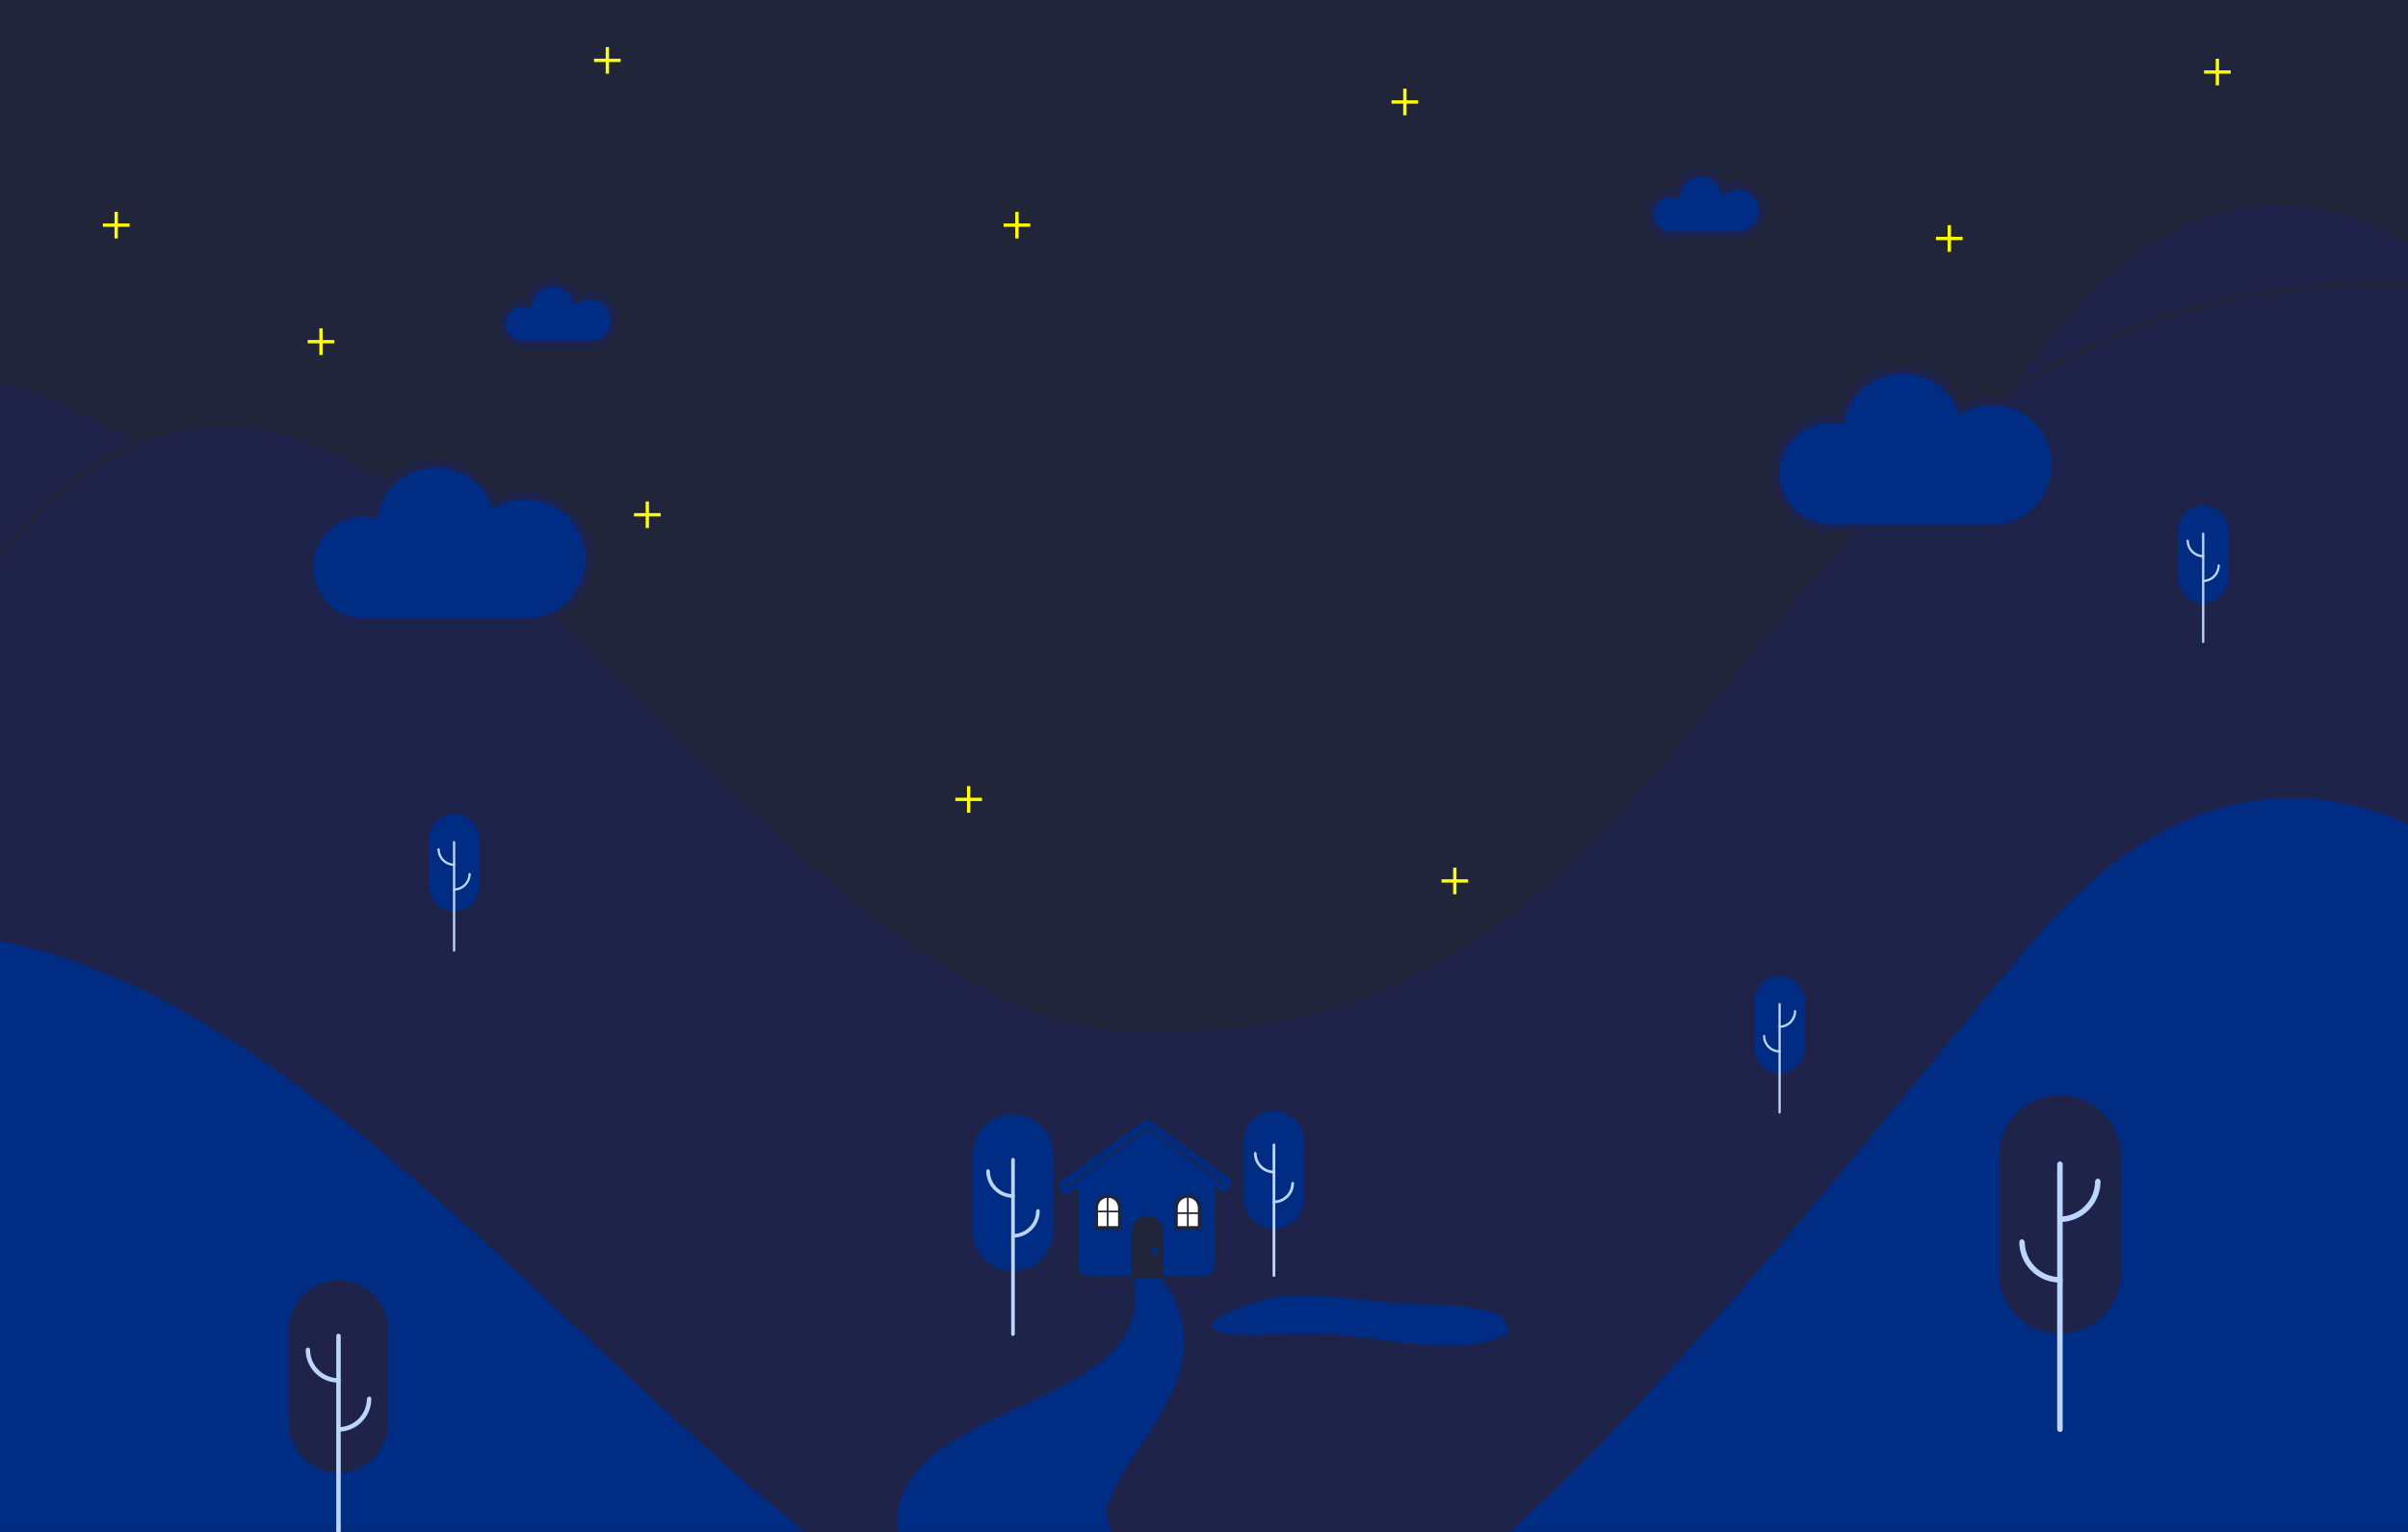 <svg width="2200" height="1400" viewBox="0 0 2200 1400" fill="none" xmlns="http://www.w3.org/2000/svg">
<rect x="0" y="0" width="2200" height="1400" fill="#808080" stroke="none"/>
<g clip-path="url(#clip0_643_461)">
<g clip-path="url(#clip1_643_461)">
<mask id="path-1-inside-1_643_461" fill="white">
<path d="M0 0H2200V1584H0V0Z"/>
</mask>
<path d="M0 0H2200V1584H0V0Z" fill="#20253A"/>
<path d="M2321.11 1424.54L2269.32 282.058C2269.32 282.058 2065.67 32.029 1847.89 342.971C1630.12 653.913 1292.19 1217.21 1064.43 1201.99C688.766 1176.89 376.736 427.009 -26.154 342.971C-114.442 324.555 -67.355 1557.7 -67.355 1557.7L2320.52 1526.53L2321.11 1424.54Z" fill="#1F234A"/>
<path d="M-49.746 577.734C40.652 432.82 128.733 382.795 215.809 388.333C303.235 393.893 390.557 455.442 479.364 536.125C519.19 572.308 559.211 612.237 599.594 652.528C604.181 657.104 608.773 661.686 613.37 666.267C658.415 711.158 703.925 756.012 750.037 796.045C842.181 876.043 937.138 937.17 1036.16 940.642C1316.41 950.471 1448.84 784.616 1584.6 614.579C1605.57 588.317 1626.62 561.954 1648.31 536.124C1729.45 439.477 1819.54 350.111 1947.71 300.218C2075.56 250.448 2241.62 239.845 2474.97 301.048L2592.99 1745.48L-234.016 1563.67C-252.186 1416.35 -268.685 1270.6 -249.573 1111.62C-230.385 952.019 -175.286 778.983 -49.746 577.734Z" fill="#1F234A" stroke="#20253A" stroke-width="4.579"/>
<mask id="path-7-inside-3_643_461" fill="white">
<path fill-rule="evenodd" clip-rule="evenodd" d="M483.01 571.224C515.277 569.843 541.013 543.247 541.013 510.641C541.013 477.151 513.863 450.001 480.373 450.001C470.799 450.001 461.742 452.22 453.69 456.172C444.067 435.405 423.037 421 398.642 421C370.447 421 346.746 440.243 339.957 466.312C337.594 465.988 335.181 465.821 332.73 465.821C303.608 465.821 280 489.428 280 518.55C280 547.672 303.608 571.28 332.73 571.28C332.811 571.28 332.892 571.28 332.973 571.28H480.169C480.237 571.28 480.305 571.28 480.373 571.28C480.441 571.28 480.509 571.28 480.577 571.28H483.01V571.224Z"/>
</mask>
<path fill-rule="evenodd" clip-rule="evenodd" d="M483.01 571.224C515.277 569.843 541.013 543.247 541.013 510.641C541.013 477.151 513.863 450.001 480.373 450.001C470.799 450.001 461.742 452.22 453.69 456.172C444.067 435.405 423.037 421 398.642 421C370.447 421 346.746 440.243 339.957 466.312C337.594 465.988 335.181 465.821 332.73 465.821C303.608 465.821 280 489.428 280 518.55C280 547.672 303.608 571.28 332.73 571.28C332.811 571.28 332.892 571.28 332.973 571.28H480.169C480.237 571.28 480.305 571.28 480.373 571.28C480.441 571.28 480.509 571.28 480.577 571.28H483.01V571.224Z" fill="#002C84"/>
<path d="M483.01 571.224L482.749 565.124L476.904 565.374V571.224H483.01ZM453.69 456.172L448.151 458.739L450.776 464.404L456.38 461.653L453.69 456.172ZM339.957 466.312L339.128 472.361L344.499 473.097L345.865 467.851L339.957 466.312ZM332.973 571.28V565.174H332.959L332.945 565.174L332.973 571.28ZM480.169 571.28L480.19 565.174L480.18 565.174H480.169V571.28ZM480.577 571.28V565.174H480.567L480.557 565.174L480.577 571.28ZM483.01 571.28V577.385H489.115V571.28H483.01ZM483.271 577.324C518.791 575.804 547.118 546.532 547.118 510.641H534.907C534.907 539.963 511.762 563.882 482.749 565.124L483.271 577.324ZM547.118 510.641C547.118 473.779 517.235 443.896 480.373 443.896V456.107C510.491 456.107 534.907 480.523 534.907 510.641H547.118ZM480.373 443.896C469.846 443.896 459.871 446.338 451 450.691L456.38 461.653C463.614 458.103 471.752 456.107 480.373 456.107V443.896ZM459.23 453.605C448.644 430.76 425.502 414.894 398.642 414.894V427.106C420.571 427.106 439.49 440.049 448.151 458.739L459.23 453.605ZM398.642 414.894C367.6 414.894 341.521 436.081 334.048 464.773L345.865 467.851C351.972 444.405 373.294 427.106 398.642 427.106V414.894ZM340.786 460.263C338.149 459.901 335.46 459.715 332.73 459.715V471.926C334.903 471.926 337.039 472.074 339.128 472.361L340.786 460.263ZM332.73 459.715C300.236 459.715 273.894 486.056 273.894 518.55H286.106C286.106 492.8 306.98 471.926 332.73 471.926V459.715ZM273.894 518.55C273.894 551.044 300.236 577.386 332.73 577.386V565.175C306.98 565.175 286.106 544.3 286.106 518.55H273.894ZM332.73 577.386C332.82 577.386 332.91 577.385 333.001 577.385L332.945 565.174C332.874 565.174 332.802 565.175 332.73 565.175V577.386ZM480.169 565.174H332.973V577.385H480.169V565.174ZM480.149 577.385C480.224 577.385 480.299 577.385 480.373 577.385V565.174C480.312 565.174 480.251 565.174 480.19 565.174L480.149 577.385ZM480.373 577.385C480.448 577.385 480.522 577.385 480.598 577.385L480.557 565.174C480.496 565.174 480.435 565.174 480.373 565.174V577.385ZM483.01 565.174H480.577V577.385H483.01V565.174ZM476.904 571.224V571.28H489.115V571.224H476.904Z" fill="#1F234A" mask="url(#path-7-inside-3_643_461)"/>
<mask id="path-9-inside-4_643_461" fill="white">
<path fill-rule="evenodd" clip-rule="evenodd" d="M540.154 317.791C553.552 317.217 564.237 306.175 564.237 292.636C564.237 278.731 552.965 267.459 539.06 267.459C535.084 267.459 531.324 268.38 527.981 270.021C523.985 261.398 515.253 255.417 505.124 255.417C493.418 255.417 483.577 263.406 480.758 274.23C479.777 274.096 478.775 274.026 477.757 274.026C465.666 274.026 455.864 283.828 455.864 295.92C455.864 308.011 465.666 317.814 477.757 317.814C477.771 317.814 477.785 317.813 477.799 317.813H538.901C538.954 317.814 539.007 317.814 539.06 317.814C539.113 317.814 539.165 317.814 539.218 317.813H540.154V317.791Z"/>
</mask>
<path fill-rule="evenodd" clip-rule="evenodd" d="M540.154 317.791C553.552 317.217 564.237 306.175 564.237 292.636C564.237 278.731 552.965 267.459 539.06 267.459C535.084 267.459 531.324 268.38 527.981 270.021C523.985 261.398 515.253 255.417 505.124 255.417C493.418 255.417 483.577 263.406 480.758 274.23C479.777 274.096 478.775 274.026 477.757 274.026C465.666 274.026 455.864 283.828 455.864 295.92C455.864 308.011 465.666 317.814 477.757 317.814C477.771 317.814 477.785 317.813 477.799 317.813H538.901C538.954 317.814 539.007 317.814 539.06 317.814C539.113 317.814 539.165 317.814 539.218 317.813H540.154V317.791Z" fill="#002C84"/>
<path d="M540.154 317.791L539.893 311.691L534.049 311.941V317.791H540.154ZM527.981 270.021L522.441 272.588L525.066 278.253L530.671 275.502L527.981 270.021ZM480.758 274.23L479.929 280.279L485.3 281.015L486.667 275.769L480.758 274.23ZM477.799 317.813L477.799 311.708L477.787 311.708L477.799 317.813ZM538.901 317.813L538.939 311.708L538.92 311.708H538.901V317.813ZM539.218 317.813V311.708H539.199L539.181 311.708L539.218 317.813ZM540.154 317.813V323.919H546.26V317.813H540.154ZM540.415 323.891C557.066 323.178 570.343 309.459 570.343 292.636H558.132C558.132 302.89 550.037 311.257 539.893 311.691L540.415 323.891ZM570.343 292.636C570.343 275.359 556.337 261.353 539.06 261.353V273.564C549.593 273.564 558.132 282.103 558.132 292.636H570.343ZM539.06 261.353C534.131 261.353 529.453 262.497 525.291 264.54L530.671 275.502C533.195 274.263 536.037 273.564 539.06 273.564V261.353ZM533.521 267.454C528.562 256.754 517.719 249.311 505.124 249.311V261.523C512.788 261.523 519.408 266.042 522.441 272.588L533.521 267.454ZM505.124 249.311C490.571 249.311 478.352 259.244 474.85 272.691L486.667 275.769C488.803 267.569 496.265 261.523 505.124 261.523V249.311ZM481.587 268.181C480.332 268.009 479.054 267.921 477.757 267.921V280.132C478.497 280.132 479.222 280.182 479.929 280.279L481.587 268.181ZM477.757 267.921C462.294 267.921 449.758 280.456 449.758 295.92H461.969C461.969 287.2 469.038 280.132 477.757 280.132V267.921ZM449.758 295.92C449.758 311.383 462.294 323.919 477.757 323.919V311.708C469.038 311.708 461.969 304.639 461.969 295.92H449.758ZM477.757 323.919C477.775 323.919 477.792 323.919 477.811 323.919L477.787 311.708C477.778 311.708 477.768 311.708 477.757 311.708V323.919ZM538.901 311.708H477.799V323.919H538.901V311.708ZM538.864 323.919C538.929 323.919 538.994 323.92 539.06 323.92V311.708C539.019 311.708 538.979 311.708 538.939 311.708L538.864 323.919ZM539.06 323.92C539.125 323.92 539.19 323.919 539.256 323.919L539.181 311.708C539.14 311.708 539.1 311.708 539.06 311.708V323.92ZM540.154 311.708H539.218V323.919H540.154V311.708ZM534.049 317.791V317.813H546.26V317.791H534.049Z" fill="#1F234A" mask="url(#path-9-inside-4_643_461)"/>
<mask id="path-11-inside-5_643_461" fill="white">
<path fill-rule="evenodd" clip-rule="evenodd" d="M1822.72 485.346C1854.99 483.965 1880.72 457.369 1880.72 424.763C1880.72 391.273 1853.57 364.123 1820.08 364.123C1810.51 364.123 1801.45 366.343 1793.4 370.294C1783.78 349.527 1762.75 335.122 1738.35 335.122C1710.16 335.122 1686.45 354.365 1679.67 380.434C1677.3 380.11 1674.89 379.943 1672.44 379.943C1643.32 379.943 1619.71 403.551 1619.71 432.672C1619.71 461.794 1643.32 485.402 1672.44 485.402C1672.52 485.402 1672.6 485.402 1672.68 485.402H1819.88C1819.95 485.402 1820.01 485.402 1820.08 485.402C1820.15 485.402 1820.22 485.402 1820.29 485.402H1822.72V485.346Z"/>
</mask>
<path fill-rule="evenodd" clip-rule="evenodd" d="M1822.72 485.346C1854.99 483.965 1880.72 457.369 1880.72 424.763C1880.72 391.273 1853.57 364.123 1820.08 364.123C1810.51 364.123 1801.45 366.343 1793.4 370.294C1783.78 349.527 1762.75 335.122 1738.35 335.122C1710.16 335.122 1686.45 354.365 1679.67 380.434C1677.3 380.11 1674.89 379.943 1672.44 379.943C1643.32 379.943 1619.71 403.551 1619.71 432.672C1619.71 461.794 1643.32 485.402 1672.44 485.402C1672.52 485.402 1672.6 485.402 1672.68 485.402H1819.88C1819.95 485.402 1820.01 485.402 1820.08 485.402C1820.15 485.402 1820.22 485.402 1820.29 485.402H1822.72V485.346Z" fill="#002C84"/>
<path d="M1822.72 485.346L1822.46 479.246L1816.61 479.496V485.346H1822.72ZM1793.4 370.294L1787.86 372.861L1790.48 378.526L1796.09 375.775L1793.4 370.294ZM1679.67 380.434L1678.84 386.483L1684.21 387.219L1685.57 381.973L1679.67 380.434ZM1672.68 485.402V479.296H1672.67L1672.65 479.296L1672.68 485.402ZM1819.88 485.402L1819.9 479.296L1819.89 479.296H1819.88V485.402ZM1820.29 485.402V479.296H1820.28L1820.27 479.296L1820.29 485.402ZM1822.72 485.402V491.507H1828.82V485.402H1822.72ZM1822.98 491.446C1858.5 489.926 1886.83 460.654 1886.83 424.763H1874.62C1874.62 454.085 1851.47 478.005 1822.46 479.246L1822.98 491.446ZM1886.83 424.763C1886.83 387.901 1856.94 358.018 1820.08 358.018V370.229C1850.2 370.229 1874.62 394.645 1874.62 424.763H1886.83ZM1820.08 358.018C1809.55 358.018 1799.58 360.46 1790.71 364.813L1796.09 375.775C1803.32 372.225 1811.46 370.229 1820.08 370.229V358.018ZM1798.94 367.727C1788.35 344.882 1765.21 329.017 1738.35 329.017V341.228C1760.28 341.228 1779.2 354.171 1787.86 372.861L1798.94 367.727ZM1738.35 329.017C1707.31 329.017 1681.23 350.203 1673.76 378.895L1685.57 381.973C1691.68 358.527 1713 341.228 1738.35 341.228V329.017ZM1680.49 374.385C1677.86 374.023 1675.17 373.837 1672.44 373.837V386.048C1674.61 386.048 1676.75 386.196 1678.84 386.483L1680.49 374.385ZM1672.44 373.837C1639.94 373.837 1613.6 400.179 1613.6 432.672H1625.81C1625.81 406.923 1646.69 386.048 1672.44 386.048V373.837ZM1613.6 432.672C1613.6 465.166 1639.94 491.508 1672.44 491.508V479.297C1646.69 479.297 1625.81 458.422 1625.81 432.672H1613.6ZM1672.44 491.508C1672.53 491.508 1672.62 491.508 1672.71 491.507L1672.65 479.296C1672.58 479.296 1672.51 479.297 1672.44 479.297V491.508ZM1819.88 479.296H1672.68V491.507H1819.88V479.296ZM1819.86 491.507C1819.93 491.507 1820.01 491.508 1820.08 491.508V479.296C1820.02 479.296 1819.96 479.296 1819.9 479.296L1819.86 491.507ZM1820.08 491.508C1820.16 491.508 1820.23 491.507 1820.31 491.507L1820.27 479.296C1820.2 479.296 1820.14 479.296 1820.08 479.296V491.508ZM1822.72 479.296H1820.29V491.507H1822.72V479.296ZM1816.61 485.346V485.402H1828.82V485.346H1816.61Z" fill="#1F234A" mask="url(#path-11-inside-5_643_461)"/>
<mask id="path-13-inside-6_643_461" fill="white">
<path fill-rule="evenodd" clip-rule="evenodd" d="M1588.78 217.696C1602.18 217.123 1612.87 206.08 1612.87 192.542C1612.87 178.636 1601.59 167.364 1587.69 167.364C1583.71 167.364 1579.95 168.285 1576.61 169.926C1572.61 161.303 1563.88 155.322 1553.75 155.322C1542.05 155.322 1532.21 163.312 1529.39 174.135C1528.41 174.001 1527.4 173.931 1526.39 173.931C1514.3 173.931 1504.49 183.734 1504.49 195.825C1504.49 207.917 1514.3 217.719 1526.39 217.719C1526.4 217.719 1526.42 217.719 1526.43 217.719H1587.53C1587.58 217.719 1587.64 217.719 1587.69 217.719C1587.74 217.719 1587.8 217.719 1587.85 217.719H1588.78V217.696Z"/>
</mask>
<path fill-rule="evenodd" clip-rule="evenodd" d="M1588.78 217.696C1602.18 217.123 1612.87 206.08 1612.87 192.542C1612.87 178.636 1601.59 167.364 1587.69 167.364C1583.71 167.364 1579.95 168.285 1576.61 169.926C1572.61 161.303 1563.88 155.322 1553.75 155.322C1542.05 155.322 1532.21 163.312 1529.39 174.135C1528.41 174.001 1527.4 173.931 1526.39 173.931C1514.3 173.931 1504.49 183.734 1504.49 195.825C1504.49 207.917 1514.3 217.719 1526.39 217.719C1526.4 217.719 1526.42 217.719 1526.43 217.719H1587.53C1587.58 217.719 1587.64 217.719 1587.69 217.719C1587.74 217.719 1587.8 217.719 1587.85 217.719H1588.78V217.696Z" fill="#002C84"/>
<path d="M1588.78 217.696L1588.52 211.596L1582.68 211.846V217.696H1588.78ZM1576.61 169.926L1571.07 172.493L1573.7 178.158L1579.3 175.407L1576.61 169.926ZM1529.39 174.135L1528.56 180.184L1533.93 180.921L1535.3 175.674L1529.39 174.135ZM1526.43 217.719L1526.43 211.613L1526.42 211.613L1526.43 217.719ZM1587.53 217.719L1587.57 211.613L1587.55 211.613H1587.53V217.719ZM1587.85 217.719V211.613H1587.83L1587.81 211.613L1587.85 217.719ZM1588.78 217.719V223.824H1594.89V217.719H1588.78ZM1589.04 223.796C1605.7 223.083 1618.97 209.365 1618.97 192.542H1606.76C1606.76 202.795 1598.67 211.162 1588.52 211.596L1589.04 223.796ZM1618.97 192.542C1618.97 175.264 1604.97 161.258 1587.69 161.258V173.469C1598.22 173.469 1606.76 182.008 1606.76 192.542H1618.97ZM1587.69 161.258C1582.76 161.258 1578.08 162.402 1573.92 164.445L1579.3 175.407C1581.82 174.168 1584.67 173.469 1587.69 173.469V161.258ZM1582.15 167.359C1577.19 156.659 1566.35 149.217 1553.75 149.217V161.428C1561.42 161.428 1568.04 165.948 1571.07 172.493L1582.15 167.359ZM1553.75 149.217C1539.2 149.217 1526.98 159.15 1523.48 172.596L1535.3 175.674C1537.43 167.474 1544.89 161.428 1553.75 161.428V149.217ZM1530.22 168.086C1528.96 167.914 1527.68 167.826 1526.39 167.826V180.037C1527.13 180.037 1527.85 180.087 1528.56 180.184L1530.22 168.086ZM1526.39 167.826C1510.92 167.826 1498.39 180.362 1498.39 195.825H1510.6C1510.6 187.106 1517.67 180.037 1526.39 180.037V167.826ZM1498.39 195.825C1498.39 211.289 1510.92 223.824 1526.39 223.824V211.613C1517.67 211.613 1510.6 204.545 1510.6 195.825H1498.39ZM1526.39 223.824C1526.41 223.824 1526.42 223.824 1526.44 223.824L1526.42 211.613C1526.41 211.613 1526.4 211.613 1526.39 211.613V223.824ZM1587.53 211.613H1526.43V223.824H1587.53V211.613ZM1587.49 223.824C1587.56 223.825 1587.62 223.825 1587.69 223.825V211.614C1587.65 211.614 1587.61 211.614 1587.57 211.613L1587.49 223.824ZM1587.69 223.825C1587.75 223.825 1587.82 223.825 1587.89 223.824L1587.81 211.613C1587.77 211.614 1587.73 211.614 1587.69 211.614V223.825ZM1588.78 211.613H1587.85V223.824H1588.78V211.613ZM1582.68 217.696V217.719H1594.89V217.696H1582.68Z" fill="#1F234A" mask="url(#path-13-inside-6_643_461)"/>
<path d="M1288.34 1191.53C1370.55 1193.05 1379.78 1203.61 1377.05 1219.14C1316.16 1247.03 1267.23 1213.62 1164.6 1219.53C1084.76 1224.13 1092.92 1203.07 1162.26 1186.21C1191.69 1179.05 1257.72 1190.97 1288.34 1191.53Z" fill="#002C84"/>
<path d="M925.495 1018.46C945.778 1018.46 962.334 1035.02 962.334 1055.3V1124.84C962.334 1145.12 945.778 1161.68 925.495 1161.68C905.213 1161.68 888.656 1145.12 888.656 1124.84V1055.3C888.656 1035.02 905.213 1018.46 925.495 1018.46Z" fill="#002C84"/>
<path d="M925.497 1220.87C926.324 1220.87 927.152 1220.04 927.152 1219.21V1059.85C927.152 1059.02 926.324 1058.2 925.497 1058.2C924.669 1058.2 923.841 1059.02 923.841 1059.85V1219.21C923.841 1220.45 924.669 1220.87 925.497 1220.87Z" fill="#BCD6FF"/>
<path d="M925.497 1131.05C939.156 1131.05 949.918 1119.87 949.918 1106.63C949.918 1105.8 949.09 1104.97 948.262 1104.97C947.434 1104.97 947.02 1105.8 946.607 1106.63C946.607 1118.22 937.086 1127.74 925.497 1127.74C924.669 1127.74 923.841 1128.56 923.841 1129.39C923.841 1130.22 924.669 1131.05 925.497 1131.05Z" fill="#BCD6FF"/>
<path d="M925.494 1094.62C926.322 1094.62 927.15 1093.79 927.15 1092.97C927.15 1092.14 926.322 1091.31 925.494 1091.31C913.904 1091.31 904.384 1081.79 904.384 1070.2C904.384 1069.37 903.556 1068.54 902.728 1068.54C901.901 1068.54 901.073 1069.37 901.073 1070.2C901.073 1083.45 911.835 1094.62 925.494 1094.62Z" fill="#BCD6FF"/>
<path d="M1163.91 1015.21C1179.12 1015.21 1191.53 1027.62 1191.53 1042.83V1094.97C1191.53 1110.17 1179.12 1122.59 1163.91 1122.59C1148.7 1122.59 1136.29 1110.17 1136.29 1094.97V1042.83C1136.29 1027.62 1148.7 1015.21 1163.91 1015.21Z" fill="#002C84"/>
<path d="M1163.91 1166.96C1164.53 1166.96 1165.15 1166.34 1165.15 1165.72V1046.24C1165.15 1045.62 1164.53 1045 1163.91 1045C1163.29 1045 1162.67 1045.62 1162.67 1046.24V1165.72C1162.67 1166.65 1163.29 1166.96 1163.91 1166.96Z" fill="#BCD6FF"/>
<path d="M1163.91 1099.62C1174.15 1099.62 1182.22 1091.24 1182.22 1081.31C1182.22 1080.69 1181.6 1080.07 1180.98 1080.07C1180.36 1080.07 1180.05 1080.69 1179.74 1081.31C1179.74 1090 1172.6 1097.14 1163.91 1097.14C1163.29 1097.14 1162.67 1097.76 1162.67 1098.38C1162.67 1099 1163.29 1099.62 1163.91 1099.62Z" fill="#BCD6FF"/>
<path d="M1163.91 1072.31C1164.53 1072.31 1165.15 1071.69 1165.15 1071.07C1165.15 1070.45 1164.53 1069.83 1163.91 1069.83C1155.22 1069.83 1148.08 1062.69 1148.08 1054C1148.08 1053.38 1147.46 1052.76 1146.84 1052.76C1146.22 1052.76 1145.6 1053.38 1145.6 1054C1145.6 1063.93 1153.67 1072.31 1163.91 1072.31Z" fill="#BCD6FF"/>
<path d="M1111.54 1083.56V1157.16C1111.54 1163.06 1106.76 1167.85 1100.86 1167.85H994.008C988.107 1167.85 983.324 1163.06 983.324 1157.16V1083.56C983.324 1080.23 984.877 1077.09 987.525 1075.07L1040.95 1034.29C1044.78 1031.37 1050.09 1031.37 1053.92 1034.29L1107.34 1075.07C1109.99 1077.09 1111.54 1080.23 1111.54 1083.56Z" fill="#002C84" stroke="#20253A" stroke-width="3.053"/>
<path d="M1035.22 1125.11C1035.22 1118.37 1040.69 1112.9 1047.43 1112.9H1048.96C1055.7 1112.9 1061.17 1118.37 1061.17 1125.11V1167.85H1035.22V1125.11Z" fill="#20253A" stroke="#20253A" stroke-width="3.053"/>
<path d="M1021.48 1122.06H1023.01V1120.53V1103.74C1023.01 1097.84 1018.23 1093.06 1012.33 1093.06C1006.42 1093.06 1001.64 1097.84 1001.64 1103.74V1120.53V1122.06H1003.17H1021.48Z" fill="#FFFFFE" stroke="#20253A" stroke-width="3.053"/>
<path d="M1011.94 1093.06V1121.29" stroke="#20253A" stroke-width="1.526"/>
<path d="M1023.39 1107.17L1001.64 1107.17" stroke="#20253A" stroke-width="1.526"/>
<path d="M1094.37 1122.06H1095.9V1120.53V1103.74C1095.9 1097.84 1091.11 1093.06 1085.21 1093.06C1079.31 1093.06 1074.53 1097.84 1074.53 1103.74V1120.53V1122.06H1076.05H1094.37Z" fill="#FFFFFE" stroke="#20253A" stroke-width="3.053"/>
<path d="M1085.21 1094.58V1122.82" stroke="#20253A" stroke-width="1.526"/>
<path d="M1096.66 1108.7L1074.91 1108.7" stroke="#20253A" stroke-width="1.526"/>
<circle cx="1055.06" cy="1143.43" r="3.053" fill="#002C84"/>
<path d="M1061.17 1167.85H1035.22C1055.72 1265.72 907.294 1276.66 845.042 1336.64C786.769 1392.78 838.664 1462.24 913.995 1497.69C1020.11 1502.72 1227 1503.81 1200.86 1499.23C1161.29 1492.29 990.018 1432.01 1013.68 1370.53C1035.03 1315.05 1120.52 1248.76 1061.17 1167.85Z" fill="#002C84"/>
<mask id="path-34-outside-7_643_461" maskUnits="userSpaceOnUse" x="967.098" y="1023.41" width="158" height="68" fill="black">
<rect fill="white" x="967.098" y="1023.41" width="158" height="68"/>
<path fill-rule="evenodd" clip-rule="evenodd" d="M972.68 1080.84C970.971 1082.08 970.586 1084.46 971.82 1086.17C973.054 1087.88 975.439 1088.27 977.148 1087.03L1048.05 1035.84L1115.88 1084.81C1117.58 1086.04 1119.97 1085.65 1121.2 1083.95C1122.44 1082.24 1122.05 1079.85 1120.34 1078.62L1050.41 1028.13C1049.7 1027.62 1048.88 1027.38 1048.06 1027.41C1047.25 1027.38 1046.41 1027.61 1045.69 1028.13L972.68 1080.84Z"/>
</mask>
<path fill-rule="evenodd" clip-rule="evenodd" d="M972.68 1080.84C970.971 1082.08 970.586 1084.46 971.82 1086.17C973.054 1087.88 975.439 1088.27 977.148 1087.03L1048.05 1035.84L1115.88 1084.81C1117.58 1086.04 1119.97 1085.65 1121.2 1083.95C1122.44 1082.24 1122.05 1079.85 1120.34 1078.62L1050.41 1028.13C1049.7 1027.62 1048.88 1027.38 1048.06 1027.41C1047.25 1027.38 1046.41 1027.61 1045.69 1028.13L972.68 1080.84Z" fill="#20253A"/>
<path d="M971.82 1086.17L969.345 1087.96L969.345 1087.96L971.82 1086.17ZM972.68 1080.84L974.467 1083.32L974.467 1083.32L972.68 1080.84ZM977.148 1087.03L975.361 1084.56L975.361 1084.56L977.148 1087.03ZM1048.05 1035.84L1049.84 1033.36L1048.05 1032.07L1046.27 1033.36L1048.05 1035.84ZM1115.88 1084.81L1117.66 1082.33L1117.66 1082.33L1115.88 1084.81ZM1121.2 1083.95L1123.68 1085.73L1123.68 1085.73L1121.2 1083.95ZM1120.34 1078.62L1122.13 1076.14L1122.13 1076.14L1120.34 1078.62ZM1050.41 1028.13L1048.63 1030.6L1048.63 1030.6L1050.41 1028.13ZM1048.06 1027.41L1047.95 1030.46L1048.06 1030.46L1048.16 1030.46L1048.06 1027.41ZM1045.69 1028.13L1047.48 1030.6L1047.48 1030.6L1045.69 1028.13ZM974.295 1084.39C974.048 1084.04 974.125 1083.57 974.467 1083.32L970.893 1078.37C967.817 1080.59 967.124 1084.88 969.345 1087.96L974.295 1084.39ZM975.361 1084.56C975.019 1084.8 974.542 1084.73 974.295 1084.39L969.345 1087.96C971.566 1091.04 975.859 1091.73 978.935 1089.51L975.361 1084.56ZM1046.27 1033.36L975.361 1084.56L978.935 1089.51L1049.84 1038.31L1046.27 1033.36ZM1046.27 1038.31L1114.09 1087.28L1117.66 1082.33L1049.84 1033.36L1046.27 1038.31ZM1114.09 1087.28C1117.16 1089.5 1121.46 1088.81 1123.68 1085.73L1118.73 1082.16C1118.48 1082.5 1118 1082.58 1117.66 1082.33L1114.09 1087.28ZM1123.68 1085.73C1125.9 1082.66 1125.21 1078.36 1122.13 1076.14L1118.56 1081.09C1118.9 1081.34 1118.97 1081.82 1118.73 1082.16L1123.68 1085.73ZM1122.13 1076.14L1052.2 1025.65L1048.63 1030.6L1118.56 1081.09L1122.13 1076.14ZM1052.2 1025.65C1050.93 1024.73 1049.43 1024.31 1047.97 1024.36L1048.16 1030.46C1048.32 1030.45 1048.48 1030.5 1048.63 1030.6L1052.2 1025.65ZM1047.48 1030.6C1047.63 1030.5 1047.79 1030.45 1047.95 1030.46L1048.18 1024.36C1046.7 1024.3 1045.19 1024.72 1043.91 1025.65L1047.48 1030.6ZM974.467 1083.32L1047.48 1030.6L1043.91 1025.65L970.893 1078.37L974.467 1083.32Z" fill="#002C84" mask="url(#path-34-outside-7_643_461)"/>
<path d="M2333.32 1743.53L2281.53 807.154C2281.53 807.154 2077.88 602.231 1860.1 857.078C1642.33 1111.93 1304.4 1573.61 1076.65 1561.13C700.976 1540.56 388.947 925.956 -13.943 857.078C-102.231 841.985 -55.144 1852.67 -55.144 1852.67L2332.73 1827.12L2333.32 1743.53Z" fill="#002C84"/>
<path d="M2199 1562.26H1V1563.79H2199V1562.26Z" fill="#597183" mask="url(#path-3-inside-2_643_461)"/>
</g>
<path d="M2200 1583.24H0V1584.76H2200V1583.24Z" fill="#597183" mask="url(#path-1-inside-1_643_461)"/>
<path d="M309.262 1170C334.181 1170 354.524 1190.34 354.524 1215.26V1300.7C354.524 1325.62 334.181 1345.96 309.262 1345.96C284.342 1345.96 264 1325.62 264 1300.7V1215.26C264 1190.34 284.342 1170 309.262 1170Z" fill="#1F234A"/>
<path d="M309.263 1418.69C310.28 1418.69 311.297 1417.67 311.297 1416.65V1220.86C311.297 1219.84 310.28 1218.82 309.263 1218.82C308.246 1218.82 307.229 1219.84 307.229 1220.86V1416.65C307.229 1418.18 308.246 1418.69 309.263 1418.69Z" fill="#BCD6FF"/>
<path d="M309.263 1308.33C326.046 1308.33 339.268 1294.6 339.268 1278.32C339.268 1277.31 338.251 1276.29 337.234 1276.29C336.217 1276.29 335.708 1277.31 335.2 1278.32C335.2 1292.56 323.503 1304.26 309.263 1304.26C308.246 1304.26 307.229 1305.28 307.229 1306.3C307.229 1307.31 308.246 1308.33 309.263 1308.33Z" fill="#BCD6FF"/>
<path d="M309.26 1263.58C310.277 1263.58 311.295 1262.56 311.295 1261.54C311.295 1260.52 310.277 1259.51 309.26 1259.51C295.021 1259.51 283.324 1247.81 283.324 1233.57C283.324 1232.55 282.307 1231.54 281.29 1231.54C280.272 1231.54 279.255 1232.55 279.255 1233.57C279.255 1249.84 292.478 1263.58 309.26 1263.58Z" fill="#BCD6FF"/>
<path d="M414.875 744C427.47 744 437.751 754.281 437.751 766.876V810.056C437.751 822.651 427.47 832.932 414.875 832.932C402.281 832.932 392 822.651 392 810.056V766.876C392 754.281 402.281 744 414.875 744Z" fill="#002C84"/>
<path d="M414.876 869.687C415.39 869.687 415.904 869.173 415.904 868.659V769.703C415.904 769.189 415.39 768.675 414.876 768.675C414.362 768.675 413.848 769.189 413.848 769.703V868.659C413.848 869.43 414.362 869.687 414.876 869.687Z" fill="#BCD6FF"/>
<path d="M414.876 813.912C423.358 813.912 430.041 806.972 430.041 798.747C430.041 798.233 429.527 797.719 429.013 797.719C428.499 797.719 428.242 798.233 427.985 798.747C427.985 805.944 422.073 811.856 414.876 811.856C414.362 811.856 413.848 812.37 413.848 812.884C413.848 813.398 414.362 813.912 414.876 813.912Z" fill="#BCD6FF"/>
<path d="M414.875 791.293C415.389 791.293 415.903 790.779 415.903 790.265C415.903 789.751 415.389 789.237 414.875 789.237C407.678 789.237 401.767 783.325 401.767 776.128C401.767 775.614 401.253 775.1 400.739 775.1C400.225 775.1 399.71 775.614 399.71 776.128C399.71 784.353 406.393 791.293 414.875 791.293Z" fill="#BCD6FF"/>
<path d="M1625.88 892C1613.28 892 1603 902.281 1603 914.876V958.056C1603 970.651 1613.28 980.932 1625.88 980.932C1638.47 980.932 1648.75 970.651 1648.75 958.056V914.876C1648.75 902.281 1638.47 892 1625.88 892Z" fill="#002C84"/>
<path d="M1625.87 1017.69C1625.36 1017.69 1624.85 1017.17 1624.85 1016.66V917.703C1624.85 917.189 1625.36 916.675 1625.87 916.675C1626.39 916.675 1626.9 917.189 1626.9 917.703V1016.66C1626.9 1017.43 1626.39 1017.69 1625.87 1017.69Z" fill="#BCD6FF"/>
<path d="M1625.87 961.912C1617.39 961.912 1610.71 954.972 1610.71 946.747C1610.71 946.233 1611.22 945.719 1611.74 945.719C1612.25 945.719 1612.51 946.233 1612.77 946.747C1612.77 953.944 1618.68 959.856 1625.87 959.856C1626.39 959.856 1626.9 960.37 1626.9 960.884C1626.9 961.398 1626.39 961.912 1625.87 961.912Z" fill="#BCD6FF"/>
<path d="M1625.88 939.293C1625.36 939.293 1624.85 938.779 1624.85 938.265C1624.85 937.751 1625.36 937.237 1625.88 937.237C1633.07 937.237 1638.98 931.325 1638.98 924.128C1638.98 923.614 1639.5 923.1 1640.01 923.1C1640.53 923.1 1641.04 923.614 1641.04 924.128C1641.04 932.353 1634.36 939.293 1625.88 939.293Z" fill="#BCD6FF"/>
<path d="M2012.88 462C2025.47 462 2035.75 472.281 2035.75 484.876V528.056C2035.75 540.651 2025.47 550.932 2012.88 550.932C2000.28 550.932 1990 540.651 1990 528.056V484.876C1990 472.281 2000.28 462 2012.88 462Z" fill="#002C84"/>
<path d="M2012.88 587.687C2013.39 587.687 2013.9 587.173 2013.9 586.659V487.703C2013.9 487.189 2013.39 486.675 2012.88 486.675C2012.36 486.675 2011.85 487.189 2011.85 487.703V586.659C2011.85 587.43 2012.36 587.687 2012.88 587.687Z" fill="#BCD6FF"/>
<path d="M2012.88 531.912C2021.36 531.912 2028.04 524.972 2028.04 516.747C2028.04 516.233 2027.53 515.719 2027.01 515.719C2026.5 515.719 2026.24 516.233 2025.98 516.747C2025.98 523.944 2020.07 529.856 2012.88 529.856C2012.36 529.856 2011.85 530.37 2011.85 530.884C2011.85 531.398 2012.36 531.912 2012.88 531.912Z" fill="#BCD6FF"/>
<path d="M2012.88 509.293C2013.39 509.293 2013.9 508.779 2013.9 508.265C2013.9 507.751 2013.39 507.237 2012.88 507.237C2005.68 507.237 1999.77 501.325 1999.77 494.128C1999.77 493.614 1999.25 493.1 1998.74 493.1C1998.22 493.1 1997.71 493.614 1997.71 494.128C1997.71 502.353 2004.39 509.293 2012.88 509.293Z" fill="#BCD6FF"/>
<path d="M1882 1001C1851.17 1001 1826 1026.17 1826 1057V1162.71C1826 1193.54 1851.17 1218.71 1882 1218.71C1912.83 1218.71 1938 1193.54 1938 1162.71V1057C1938 1026.17 1912.83 1001 1882 1001Z" fill="#1F234A"/>
<path d="M1882 1308.69C1880.74 1308.69 1879.48 1307.43 1879.48 1306.17V1063.92C1879.48 1062.66 1880.74 1061.4 1882 1061.4C1883.26 1061.4 1884.52 1062.66 1884.52 1063.92V1306.17C1884.52 1308.06 1883.26 1308.69 1882 1308.69Z" fill="#BCD6FF"/>
<path d="M1882 1172.15C1861.23 1172.15 1844.87 1155.16 1844.87 1135.02C1844.87 1133.77 1846.13 1132.51 1847.39 1132.51C1848.65 1132.51 1849.28 1133.77 1849.91 1135.02C1849.91 1152.64 1864.38 1167.11 1882 1167.11C1883.26 1167.11 1884.52 1168.37 1884.52 1169.63C1884.52 1170.89 1883.26 1172.15 1882 1172.15Z" fill="#BCD6FF"/>
<path d="M1882 1116.78C1880.74 1116.78 1879.48 1115.52 1879.48 1114.26C1879.48 1113 1880.74 1111.74 1882 1111.74C1899.62 1111.74 1914.09 1097.27 1914.09 1079.65C1914.09 1078.39 1915.35 1077.13 1916.61 1077.13C1917.87 1077.13 1919.12 1078.39 1919.12 1079.65C1919.12 1099.79 1902.77 1116.78 1882 1116.78Z" fill="#BCD6FF"/>
<path d="M2025.83 53.648V77.986" stroke="#FFFF01" stroke-width="3.042"/>
<path d="M2038 65.817L2013.66 65.817" stroke="#FFFF01" stroke-width="3.042"/>
<path d="M554.901 43V67.338" stroke="#FFFF01" stroke-width="3.042"/>
<path d="M567.071 55.169L542.733 55.169" stroke="#FFFF01" stroke-width="3.042"/>
<path d="M106.169 193.592V217.93" stroke="#FFFF01" stroke-width="3.042"/>
<path d="M118.338 205.76L94 205.76" stroke="#FFFF01" stroke-width="3.042"/>
<path d="M1780.93 205.76V230.099" stroke="#FFFF01" stroke-width="3.042"/>
<path d="M1793.1 217.929L1768.76 217.929" stroke="#FFFF01" stroke-width="3.042"/>
<path d="M1283.52 81.028V105.366" stroke="#FFFF01" stroke-width="3.042"/>
<path d="M1295.69 93.197L1271.35 93.197" stroke="#FFFF01" stroke-width="3.042"/>
<path d="M929.099 193.591V217.929" stroke="#FFFF01" stroke-width="3.042"/>
<path d="M941.267 205.76L916.929 205.76" stroke="#FFFF01" stroke-width="3.042"/>
<path d="M293.268 300.07V324.408" stroke="#FFFF01" stroke-width="3.042"/>
<path d="M305.437 312.239L281.098 312.239" stroke="#FFFF01" stroke-width="3.042"/>
<path d="M1329.15 792.916V817.254" stroke="#FFFF01" stroke-width="3.042"/>
<path d="M1341.32 805.084L1316.99 805.084" stroke="#FFFF01" stroke-width="3.042"/>
<path d="M884.986 718.38V742.718" stroke="#FFFF01" stroke-width="3.042"/>
<path d="M897.155 730.549L872.817 730.549" stroke="#FFFF01" stroke-width="3.042"/>
<path d="M591.409 458.267V482.605" stroke="#FFFF01" stroke-width="3.042"/>
<path d="M603.578 470.436L579.24 470.436" stroke="#FFFF01" stroke-width="3.042"/>
</g>
<defs>
<clipPath id="clip0_643_461">
<rect width="2200" height="1400" fill="white"/>
</clipPath>
<clipPath id="clip1_643_461">
<path d="M0 0H2200V1584H0V0Z" fill="white"/>
</clipPath>
</defs>
</svg>
